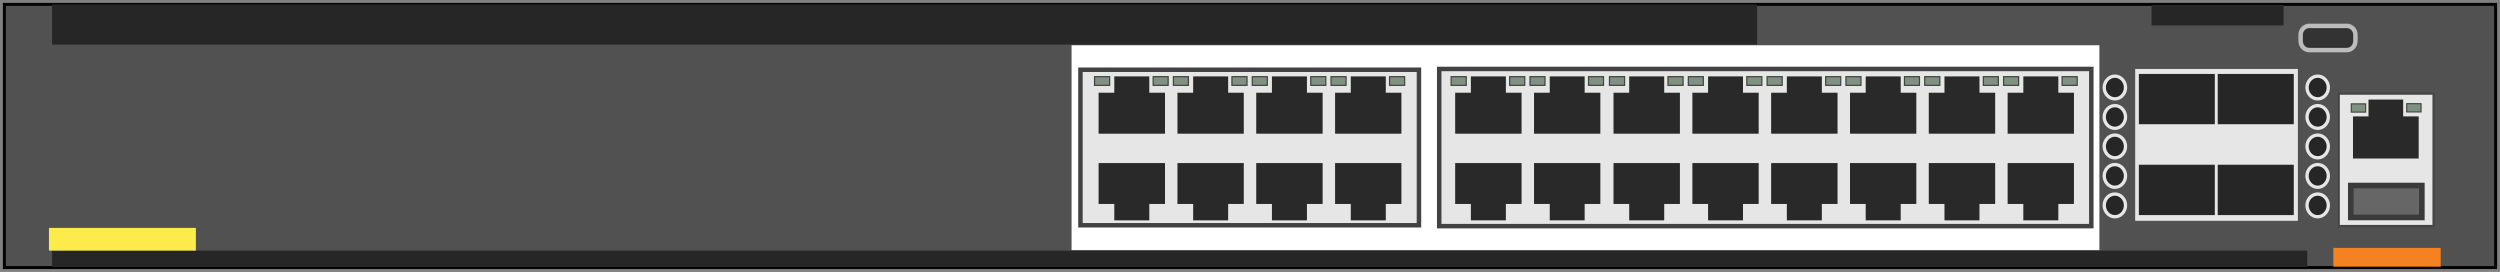 <?xml version="1.0" encoding="UTF-8"?>
<!-- Do not edit this file with editors other than diagrams.net -->
<!DOCTYPE svg PUBLIC "-//W3C//DTD SVG 1.1//EN" "http://www.w3.org/Graphics/SVG/1.1/DTD/svg11.dtd">
<svg xmlns="http://www.w3.org/2000/svg" xmlns:xlink="http://www.w3.org/1999/xlink" version="1.1" width="285px" height="31px" viewBox="-0.5 -0.5 285 31" content="&lt;mxfile host=&quot;Electron&quot; modified=&quot;2022-10-10T12:13:53.238Z&quot; agent=&quot;5.0 (Windows NT 10.0; Win64; x64) AppleWebKit/537.36 (KHTML, like Gecko) draw.io/20.2.8 Chrome/102.0.5.167 Electron/19.0.15 Safari/537.36&quot; version=&quot;20.2.8&quot; etag=&quot;sYs2D6uux0YBKHXitWO4&quot; type=&quot;device&quot;&gt;&lt;diagram id=&quot;--oi0CxN6r--Js5bjwi0&quot;&gt;jZPLTuwwDIafpttRL0OBJWe4LUBCYnGWkacxTSCpq8TDdHj6k5K0nQohHVWqnM+/4/rSrNrZ4cFBr55JosnKXA5ZdZuV5basw3sEpwgCiaB1WkZULOBVf2GCeaIHLdGvhExkWPdr2FDXYcMrBs7RcS17I7PO2kOLP8BrA+Yn/aslq0ivysuFP6Ju1ZS5qK+jx8IkTpV4BZKOZ6i6y6qdI+Jo2WGHZuzd1JcYd/+Ld/4whx3/T0Dq+yeYQ6otfRefpmIVWxOsIqv+fKJjHdrwBHs0L+Q1a+qCb0/MZM8EN0a3o4OpD5QObHSHu3kaeYBz5eNBglcoF08/5rZDO27PxkHzsVE9CnCHPWz8UXOj0G/eTV3nEKmoqzy3otyKnhyLUe0tBMsBoyhEKS7C0+5RNAa8F3XQhQs7KVJEvDVkTw0JheDwa1OLeVRhxZEssjsFyRRwnaab1ns77e1xWZbyahuZOluUKukg7Wc7X72MMBhpitNx2ZZv39kvV939Aw==&lt;/diagram&gt;&lt;/mxfile&gt;"><rect x="-0.5" y="-0.5" width="285" height="31" fill="#808080" stroke="none"/><defs/><g><rect x="0" y="0" width="284" height="30" fill="#515151" stroke="#030303" stroke-width="0.34" pointer-events="all"/><rect x="0" y="0" width="0" height="0" fill="none" stroke="rgb(0, 0, 0)" pointer-events="all"/><rect x="121.66" y="4.66" width="117.17" height="23.36" fill="#fff" stroke="none" pointer-events="all"/><rect x="242.91" y="7.36" width="18.55" height="17.31" fill="#e6e6e6" stroke="none" pointer-events="all"/><path d="M 243.33 18.28 L 251.99 18.28 L 251.99 24.02 L 243.33 24.02 L 243.33 18.28 Z M 252.32 18.28 L 260.99 18.28 L 260.99 24.02 L 252.32 24.02 L 252.32 18.28 Z M 243.33 7.93 L 251.99 7.93 L 251.99 13.66 L 243.33 13.66 L 243.33 7.93 Z M 252.32 7.93 L 260.99 7.93 L 260.99 13.66 L 252.32 13.66 L 252.32 7.93 Z" fill="#262626" stroke="none" pointer-events="all"/><rect x="266.11" y="10.17" width="10.82" height="15.1" fill="#e6e6e6" stroke="#454545" stroke-width="0.26" pointer-events="all"/><rect x="0" y="0" width="0" height="0" fill="none" stroke="rgb(0, 0, 0)" pointer-events="all"/><path d="M 273.87 11.32 L 275.5 11.32 L 275.5 12.26 L 273.87 12.26 L 273.87 11.32 Z M 267.55 11.34 L 269.18 11.34 L 269.18 12.28 L 267.55 12.28 L 267.55 11.34 Z" fill="#7f9181" stroke="#414441" stroke-width="0.13" stroke-miterlimit="10" pointer-events="all"/><rect x="0" y="0" width="0" height="0" fill="none" stroke="rgb(0, 0, 0)" pointer-events="all"/><path d="M 269.51 10.85 L 269.51 12.77 L 267.74 12.77 L 267.74 17.57 L 275.23 17.57 L 275.23 12.77 L 273.46 12.77 L 273.46 10.85 L 269.51 10.85 Z" fill="#292929" stroke="none" pointer-events="all"/><rect x="267.49" y="20.65" width="8.1" height="3.64" fill="#666" stroke="#3a3a3a" stroke-width="0.64" pointer-events="all"/><path d="M 268.02 3.48 C 268.02 2.91 267.58 2.45 267.04 2.45 L 262.75 2.45 C 262.21 2.45 261.77 2.91 261.77 3.48 L 261.77 4.17 C 261.77 4.74 262.21 5.21 262.75 5.21 L 267.04 5.21 C 267.58 5.21 268.02 4.74 268.02 4.17 L 268.02 3.48 Z" fill="#343333" stroke="#bcbcbc" stroke-width="0.51" stroke-miterlimit="10" pointer-events="all"/><path d="M 163.57 7.36 L 237.91 7.36 L 237.91 25.28 L 163.57 25.28 L 163.57 7.36 Z M 122.67 7.45 L 161.26 7.45 L 161.26 25.18 L 122.67 25.18 L 122.67 7.45 Z" fill="#e6e6e6" stroke="#424242" stroke-width="0.51" stroke-miterlimit="10" pointer-events="all"/><rect x="0" y="0" width="0" height="0" fill="none" stroke="rgb(0, 0, 0)" pointer-events="all"/><path d="M 234.58 8.24 L 236.3 8.24 L 236.3 9.23 L 234.58 9.23 L 234.58 8.24 Z M 227.91 8.24 L 229.62 8.24 L 229.62 9.23 L 227.91 9.23 L 227.91 8.24 Z M 225.6 8.24 L 227.31 8.24 L 227.31 9.23 L 225.6 9.23 L 225.6 8.24 Z M 218.92 8.24 L 220.64 8.24 L 220.64 9.23 L 218.92 9.23 L 218.92 8.24 Z M 216.61 8.24 L 218.32 8.24 L 218.32 9.23 L 216.61 9.23 L 216.61 8.24 Z M 209.94 8.24 L 211.65 8.24 L 211.65 9.23 L 209.94 9.23 L 209.94 8.24 Z M 207.63 8.24 L 209.34 8.24 L 209.34 9.23 L 207.63 9.23 L 207.63 8.24 Z M 200.95 8.24 L 202.67 8.24 L 202.67 9.23 L 200.95 9.23 L 200.95 8.24 Z M 198.64 8.24 L 200.35 8.24 L 200.35 9.23 L 198.64 9.23 L 198.64 8.24 Z M 191.97 8.24 L 193.68 8.24 L 193.68 9.23 L 191.97 9.23 L 191.97 8.24 Z M 189.65 8.24 L 191.37 8.24 L 191.37 9.23 L 189.65 9.23 L 189.65 8.24 Z M 182.98 8.24 L 184.7 8.24 L 184.7 9.23 L 182.98 9.23 L 182.98 8.24 Z M 180.59 8.24 L 182.3 8.24 L 182.3 9.23 L 180.59 9.23 L 180.59 8.24 Z M 173.92 8.24 L 175.63 8.24 L 175.63 9.23 L 173.92 9.23 L 173.92 8.24 Z M 171.6 8.24 L 173.32 8.24 L 173.32 9.23 L 171.6 9.23 L 171.6 8.24 Z M 164.93 8.24 L 166.65 8.24 L 166.65 9.23 L 164.93 9.23 L 164.93 8.24 Z M 157.91 8.24 L 159.63 8.24 L 159.63 9.23 L 157.91 9.23 L 157.91 8.24 Z M 151.24 8.24 L 152.95 8.24 L 152.95 9.23 L 151.24 9.23 L 151.24 8.24 Z M 148.93 8.24 L 150.64 8.24 L 150.64 9.23 L 148.93 9.23 L 148.93 8.24 Z M 142.26 8.24 L 143.97 8.24 L 143.97 9.23 L 142.26 9.23 L 142.26 8.24 Z M 139.94 8.24 L 141.66 8.24 L 141.66 9.23 L 139.94 9.23 L 139.94 8.24 Z M 133.27 8.24 L 134.98 8.24 L 134.98 9.23 L 133.27 9.23 L 133.27 8.24 Z M 130.96 8.24 L 132.67 8.24 L 132.67 9.23 L 130.96 9.23 L 130.96 8.24 Z M 124.28 8.24 L 126 8.24 L 126 9.23 L 124.28 9.23 L 124.28 8.24 Z" fill="#7f9181" stroke="#414441" stroke-width="0.14" stroke-miterlimit="10" pointer-events="all"/><rect x="0" y="0" width="0" height="0" fill="none" stroke="rgb(0, 0, 0)" pointer-events="all"/><path d="M 230.16 24.62 L 230.16 22.75 L 228.37 22.75 L 228.37 18.09 L 235.93 18.09 L 235.93 22.75 L 234.15 22.75 L 234.15 24.62 L 230.16 24.62 Z M 230.16 8.21 L 230.16 10.07 L 228.37 10.07 L 228.37 14.74 L 235.93 14.74 L 235.93 10.07 L 234.15 10.07 L 234.15 8.21 L 230.16 8.21 Z M 221.17 24.62 L 221.17 22.75 L 219.38 22.75 L 219.38 18.09 L 226.95 18.09 L 226.95 22.75 L 225.16 22.75 L 225.16 24.62 L 221.17 24.62 Z M 221.17 8.21 L 221.17 10.07 L 219.38 10.07 L 219.38 14.74 L 226.95 14.74 L 226.95 10.07 L 225.16 10.07 L 225.16 8.21 L 221.17 8.21 Z M 212.19 24.62 L 212.19 22.75 L 210.4 22.75 L 210.4 18.09 L 217.96 18.09 L 217.96 22.75 L 216.18 22.75 L 216.18 24.62 L 212.19 24.62 Z M 212.19 8.21 L 212.19 10.07 L 210.4 10.07 L 210.4 14.74 L 217.96 14.74 L 217.96 10.07 L 216.18 10.07 L 216.18 8.21 L 212.19 8.21 Z M 203.2 24.62 L 203.2 22.75 L 201.41 22.75 L 201.41 18.09 L 208.98 18.09 L 208.98 22.75 L 207.19 22.75 L 207.19 24.62 L 203.2 24.62 Z M 203.2 8.21 L 203.2 10.07 L 201.41 10.07 L 201.41 14.74 L 208.98 14.74 L 208.98 10.07 L 207.19 10.07 L 207.19 8.21 L 203.2 8.21 Z M 194.22 24.62 L 194.22 22.75 L 192.43 22.75 L 192.43 18.09 L 199.99 18.09 L 199.99 22.75 L 198.2 22.75 L 198.2 24.62 L 194.22 24.62 Z M 194.22 8.21 L 194.22 10.07 L 192.43 10.07 L 192.43 14.74 L 199.99 14.74 L 199.99 10.07 L 198.2 10.07 L 198.2 8.21 L 194.22 8.21 Z M 185.23 24.62 L 185.23 22.75 L 183.44 22.75 L 183.44 18.09 L 191.01 18.09 L 191.01 22.75 L 189.22 22.75 L 189.22 24.62 L 185.23 24.62 Z M 185.23 8.21 L 185.23 10.07 L 183.44 10.07 L 183.44 14.74 L 191.01 14.74 L 191.01 10.07 L 189.22 10.07 L 189.22 8.21 L 185.23 8.21 Z M 176.17 24.62 L 176.17 22.75 L 174.38 22.75 L 174.38 18.09 L 181.94 18.09 L 181.94 22.75 L 180.15 22.75 L 180.15 24.62 L 176.17 24.62 Z M 176.17 8.21 L 176.17 10.07 L 174.38 10.07 L 174.38 14.74 L 181.94 14.74 L 181.94 10.07 L 180.15 10.07 L 180.15 8.21 L 176.17 8.21 Z M 167.18 24.62 L 167.18 22.75 L 165.39 22.75 L 165.39 18.09 L 172.96 18.09 L 172.96 22.75 L 171.17 22.75 L 171.17 24.62 L 167.18 24.62 Z M 167.18 8.21 L 167.18 10.07 L 165.39 10.07 L 165.39 14.74 L 172.96 14.74 L 172.96 10.07 L 171.17 10.07 L 171.17 8.21 L 167.18 8.21 Z M 153.49 24.62 L 153.49 22.75 L 151.7 22.75 L 151.7 18.09 L 159.26 18.09 L 159.26 22.75 L 157.48 22.75 L 157.48 24.62 L 153.49 24.62 Z M 153.49 8.21 L 153.49 10.07 L 151.7 10.07 L 151.7 14.74 L 159.26 14.74 L 159.26 10.07 L 157.48 10.07 L 157.48 8.21 L 153.49 8.21 Z M 144.5 24.62 L 144.5 22.75 L 142.71 22.75 L 142.71 18.09 L 150.28 18.09 L 150.28 22.75 L 148.49 22.75 L 148.49 24.62 L 144.5 24.62 Z M 144.5 8.21 L 144.5 10.07 L 142.71 10.07 L 142.71 14.74 L 150.28 14.74 L 150.28 10.07 L 148.49 10.07 L 148.49 8.21 L 144.5 8.21 Z M 135.52 24.62 L 135.52 22.75 L 133.73 22.75 L 133.73 18.09 L 141.29 18.09 L 141.29 22.75 L 139.51 22.75 L 139.51 24.62 L 135.52 24.62 Z M 135.52 8.21 L 135.52 10.07 L 133.73 10.07 L 133.73 14.74 L 141.29 14.74 L 141.29 10.07 L 139.51 10.07 L 139.51 8.21 L 135.52 8.21 Z M 126.53 24.62 L 126.53 22.75 L 124.74 22.75 L 124.74 18.09 L 132.31 18.09 L 132.31 22.75 L 130.52 22.75 L 130.52 24.62 L 126.53 24.62 Z M 126.53 8.21 L 126.53 10.07 L 124.74 10.07 L 124.74 14.74 L 132.31 14.74 L 132.31 10.07 L 130.52 10.07 L 130.52 8.21 L 126.53 8.21 Z" fill="#292929" stroke="none" pointer-events="all"/><rect x="265.5" y="27.76" width="12.24" height="2.14" fill="#f48220" stroke="none" pointer-events="all"/><path d="M 264.93 22.91 C 264.93 23.62 264.38 24.21 263.72 24.21 C 263.72 24.21 263.72 24.21 263.72 24.21 C 263.05 24.21 262.5 23.62 262.5 22.91 C 262.5 22.2 263.05 21.62 263.72 21.62 C 263.72 21.62 263.72 21.62 263.72 21.62 C 264.38 21.62 264.93 22.2 264.93 22.91 Z M 264.93 19.55 C 264.93 20.26 264.38 20.85 263.72 20.85 C 263.72 20.85 263.72 20.85 263.72 20.85 C 263.05 20.85 262.5 20.26 262.5 19.55 C 262.5 18.84 263.05 18.26 263.72 18.26 C 263.72 18.26 263.72 18.26 263.72 18.26 C 264.38 18.26 264.93 18.84 264.93 19.55 Z M 264.93 16.19 C 264.93 16.9 264.38 17.49 263.72 17.49 C 263.72 17.49 263.72 17.49 263.72 17.49 C 263.05 17.49 262.5 16.9 262.5 16.19 C 262.5 15.48 263.05 14.9 263.72 14.9 C 263.72 14.9 263.72 14.9 263.72 14.9 C 264.38 14.9 264.93 15.48 264.93 16.19 Z M 264.93 12.84 C 264.93 13.55 264.38 14.13 263.72 14.13 C 263.72 14.13 263.72 14.13 263.72 14.13 C 263.05 14.13 262.5 13.55 262.5 12.84 C 262.5 12.13 263.05 11.54 263.72 11.54 C 263.72 11.54 263.72 11.54 263.72 11.54 C 264.38 11.54 264.93 12.13 264.93 12.84 Z M 264.93 9.48 C 264.93 10.19 264.38 10.77 263.72 10.77 C 263.72 10.77 263.72 10.77 263.72 10.77 C 263.05 10.77 262.5 10.19 262.5 9.48 C 262.5 8.77 263.05 8.18 263.72 8.18 C 263.72 8.18 263.72 8.18 263.72 8.18 C 264.38 8.18 264.93 8.77 264.93 9.48 Z M 241.81 22.91 C 241.81 23.62 241.26 24.21 240.6 24.21 C 240.6 24.21 240.6 24.21 240.6 24.21 C 239.93 24.21 239.38 23.62 239.38 22.91 C 239.38 22.2 239.93 21.62 240.6 21.62 C 240.6 21.62 240.6 21.62 240.6 21.62 C 241.26 21.62 241.81 22.2 241.81 22.91 Z M 241.81 19.55 C 241.81 20.26 241.26 20.85 240.6 20.85 C 240.6 20.85 240.6 20.85 240.6 20.85 C 239.93 20.85 239.38 20.26 239.38 19.55 C 239.38 18.84 239.93 18.26 240.6 18.26 C 240.6 18.26 240.6 18.26 240.6 18.26 C 241.26 18.26 241.81 18.84 241.81 19.55 Z M 241.81 16.19 C 241.81 16.9 241.26 17.49 240.6 17.49 C 240.6 17.49 240.6 17.49 240.6 17.49 C 239.93 17.49 239.38 16.9 239.38 16.19 C 239.38 15.48 239.93 14.9 240.6 14.9 C 240.6 14.9 240.6 14.9 240.6 14.9 C 241.26 14.9 241.81 15.48 241.81 16.19 Z M 241.81 12.84 C 241.81 13.55 241.26 14.13 240.6 14.13 C 240.6 14.13 240.6 14.13 240.6 14.13 C 239.93 14.13 239.38 13.55 239.38 12.84 C 239.38 12.13 239.93 11.54 240.6 11.54 C 240.6 11.54 240.6 11.54 240.6 11.54 C 241.26 11.54 241.81 12.13 241.81 12.84 Z M 241.81 9.48 C 241.81 10.19 241.26 10.77 240.6 10.77 C 240.6 10.77 240.6 10.77 240.6 10.77 C 239.93 10.77 239.38 10.19 239.38 9.48 C 239.38 8.77 239.93 8.18 240.6 8.18 C 240.6 8.18 240.6 8.18 240.6 8.18 C 241.26 8.18 241.81 8.77 241.81 9.48 Z" fill="#262626" stroke="#e6e6e6" stroke-width="0.38" stroke-miterlimit="10" pointer-events="all"/><rect x="0" y="0" width="0" height="0" fill="none" stroke="rgb(0, 0, 0)" pointer-events="all"/><path d="M 5.44 0 L 199.81 0 L 199.81 4.58 L 5.44 4.58 L 5.44 0 Z M 244.78 0.05 L 259.83 0.05 L 259.83 2.4 L 244.78 2.4 L 244.78 0.05 Z M 5.44 28.07 L 262.52 28.07 L 262.52 29.94 L 5.44 29.94 L 5.44 28.07 Z" fill="#262626" stroke="none" pointer-events="all"/><rect x="5.08" y="25.48" width="16.75" height="2.59" fill="#fbec4c" stroke="none" pointer-events="all"/></g></svg>
